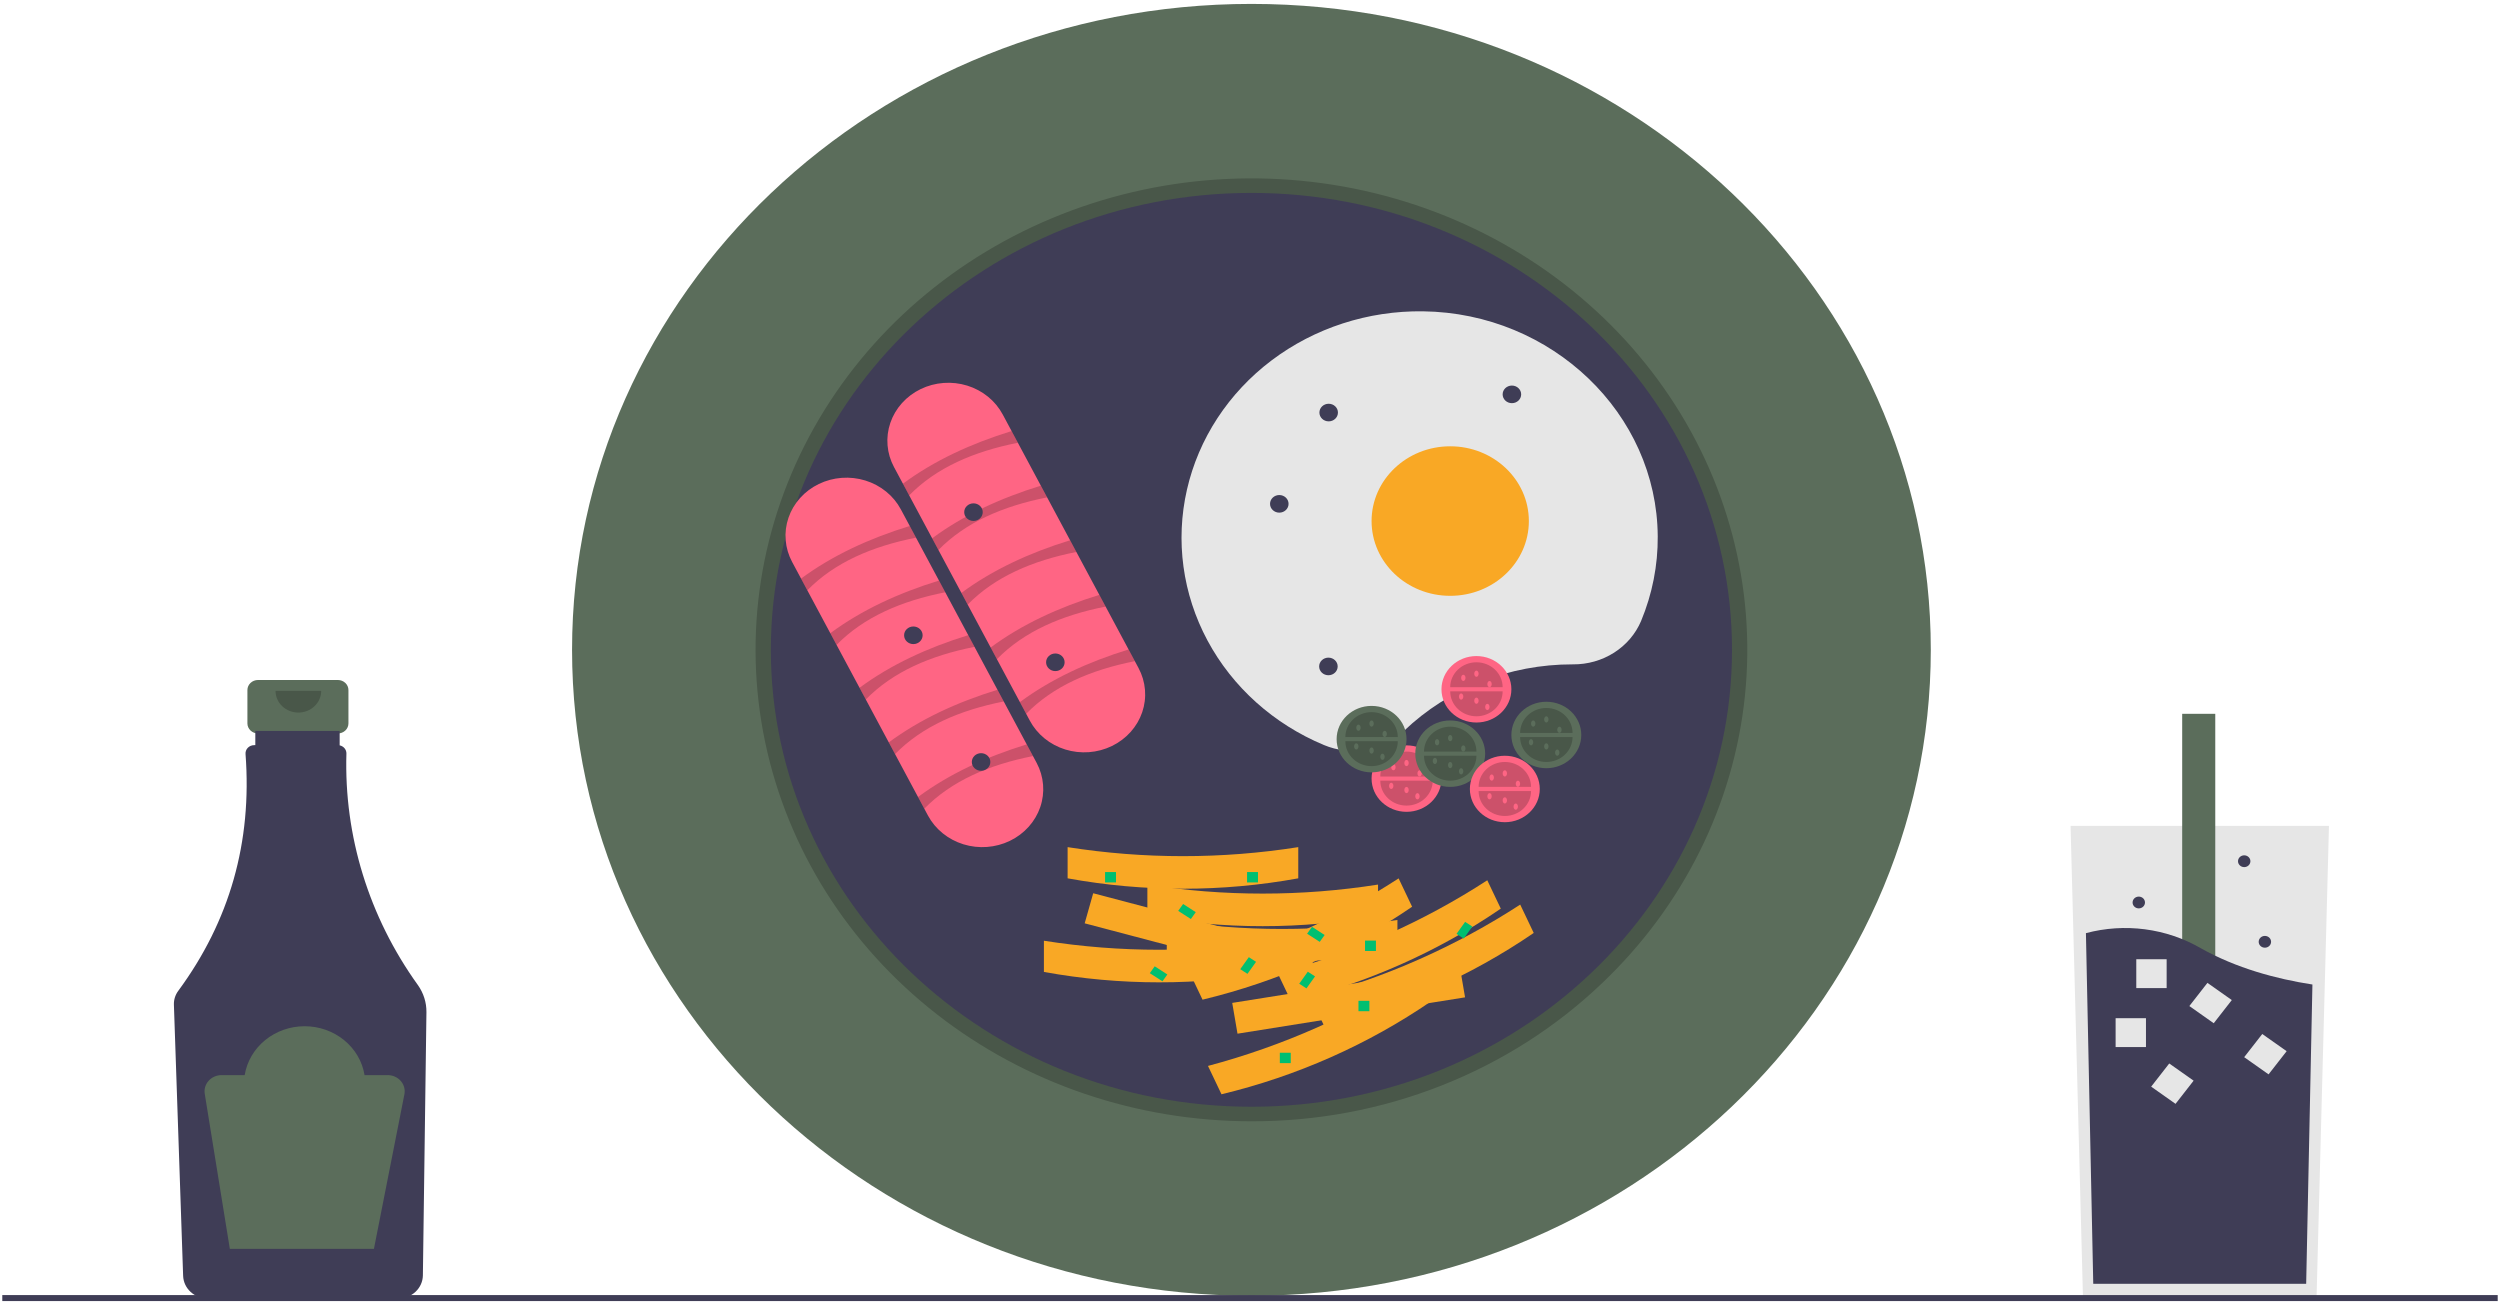 <svg width="546" height="285" viewBox="0 0 546 285" fill="none" xmlns="http://www.w3.org/2000/svg">
<g clip-path="url(#clip0_201_1105)">
<path d="M73.788 148.511H56.346C55.733 148.511 55.145 148.742 54.711 149.155C54.277 149.567 54.034 150.126 54.034 150.709V157.988C54.034 158.571 54.277 159.13 54.711 159.543C55.145 159.955 55.733 160.187 56.346 160.187H59.236V171.093H70.897V160.187H73.788C74.401 160.187 74.989 159.955 75.423 159.543C75.857 159.13 76.1 158.571 76.1 157.988V150.709C76.1 150.126 75.857 149.567 75.423 149.155C74.989 148.742 74.401 148.511 73.788 148.511Z" fill="#5B6D5B"/>
<path d="M91.258 215.126C80.576 200.265 75.115 182.571 75.658 164.579C75.667 164.163 75.526 163.758 75.257 163.431C74.987 163.104 74.608 162.875 74.181 162.784V159.639H55.761V162.741H55.507C55.247 162.741 54.99 162.792 54.752 162.891C54.514 162.99 54.3 163.135 54.123 163.316C53.947 163.497 53.811 163.711 53.725 163.944C53.639 164.177 53.605 164.424 53.624 164.671C55.076 183.904 50.175 201.152 38.923 216.415C38.276 217.293 37.945 218.346 37.98 219.417L39.995 278.654C40.043 279.976 40.626 281.228 41.623 282.15C42.619 283.073 43.952 283.593 45.342 283.604H87.007C88.414 283.593 89.76 283.06 90.759 282.12C91.759 281.179 92.332 279.904 92.358 278.567L93.134 221.052C93.157 218.941 92.502 216.874 91.258 215.126V215.126Z" fill="#3F3D56"/>
<path opacity="0.2" d="M70.152 150.882C70.152 152.14 69.626 153.347 68.691 154.236C67.755 155.126 66.486 155.626 65.163 155.626C63.84 155.626 62.571 155.126 61.635 154.236C60.7 153.347 60.174 152.14 60.174 150.882" fill="black"/>
<path d="M84.662 234.802H79.617C79.135 231.831 77.55 229.121 75.15 227.163C72.75 225.206 69.692 224.13 66.529 224.13C63.367 224.13 60.308 225.206 57.908 227.163C55.508 229.121 53.923 231.831 53.441 234.802H48.396C47.859 234.802 47.328 234.913 46.841 235.126C46.353 235.339 45.919 235.65 45.57 236.037C45.22 236.425 44.963 236.879 44.816 237.37C44.668 237.861 44.634 238.376 44.716 238.881L50.196 272.749H81.665L88.322 238.995C88.422 238.484 88.403 237.957 88.266 237.454C88.129 236.95 87.876 236.482 87.527 236.082C87.178 235.681 86.74 235.359 86.245 235.138C85.749 234.917 85.209 234.802 84.662 234.802Z" fill="#5B6D5B"/>
<path d="M508.646 180.364L507.436 226.354L505.937 283.383H454.921L453.164 216.566L452.212 180.364H508.646Z" fill="#E6E6E6"/>
<path d="M483.815 155.897H476.591V246.897H483.815V155.897Z" fill="#5B6D5B"/>
<path d="M505.034 215.017L503.668 280.383H457.167L455.566 203.8C459.756 202.681 464.142 202.395 468.453 202.958C472.764 203.522 476.907 204.924 480.623 207.076C488.393 211.445 497.121 213.797 505.034 215.017Z" fill="#3F3D56"/>
<path d="M468.679 222.375H462.05V228.677H468.679V222.375Z" fill="#E6E6E6"/>
<path d="M473.194 209.498H466.565V215.8H473.194V209.498Z" fill="#E6E6E6"/>
<path d="M487.427 218.413L482.103 214.659L478.154 219.72L483.478 223.475L487.427 218.413Z" fill="#E6E6E6"/>
<path d="M499.403 229.579L494.079 225.825L490.13 230.886L495.454 234.641L499.403 229.579Z" fill="#E6E6E6"/>
<path d="M479.086 236.018L473.762 232.264L469.814 237.325L475.138 241.08L479.086 236.018Z" fill="#E6E6E6"/>
<path d="M494.65 206.977C495.398 206.977 496.005 206.401 496.005 205.69C496.005 204.978 495.398 204.402 494.65 204.402C493.902 204.402 493.296 204.978 493.296 205.69C493.296 206.401 493.902 206.977 494.65 206.977Z" fill="#3F3D56"/>
<path d="M467.11 198.392C467.858 198.392 468.465 197.816 468.465 197.105C468.465 196.393 467.858 195.817 467.11 195.817C466.362 195.817 465.756 196.393 465.756 197.105C465.756 197.816 466.362 198.392 467.11 198.392Z" fill="#3F3D56"/>
<path d="M490.136 189.378C490.884 189.378 491.49 188.802 491.49 188.09C491.49 187.379 490.884 186.803 490.136 186.803C489.388 186.803 488.781 187.379 488.781 188.09C488.781 188.802 489.388 189.378 490.136 189.378Z" fill="#3F3D56"/>
<path d="M273.312 282.99C355.256 282.99 421.686 219.832 421.686 141.922C421.686 64.012 355.256 0.854 273.312 0.854C191.367 0.854 124.938 64.012 124.938 141.922C124.938 219.832 191.367 282.99 273.312 282.99Z" fill="#5B6D5B"/>
<path opacity="0.2" d="M273.312 244.888C248.257 244.888 223.977 236.628 204.609 221.516C185.241 206.403 171.983 185.374 167.096 162.01C162.208 138.646 165.992 114.394 177.803 93.385C189.614 72.376 208.721 55.911 231.869 46.795C255.017 37.679 280.774 36.476 304.75 43.391C328.726 50.306 349.439 64.912 363.359 84.719C377.279 104.525 383.545 128.308 381.089 152.015C378.633 175.722 367.607 197.886 349.891 214.73C339.858 224.321 327.923 231.925 314.778 237.102C301.634 242.279 287.54 244.925 273.312 244.888V244.888ZM273.312 45.306C217.279 45.306 171.692 88.648 171.692 141.922C171.692 195.196 217.279 238.538 273.312 238.538C329.345 238.538 374.931 195.196 374.931 141.922C374.931 88.648 329.345 45.306 273.312 45.306Z" fill="black"/>
<path d="M273.312 241.713C331.279 241.713 378.271 197.035 378.271 141.922C378.271 86.809 331.279 42.131 273.312 42.131C215.345 42.131 168.353 86.809 168.353 141.922C168.353 197.035 215.345 241.713 273.312 241.713Z" fill="#3F3D56"/>
<path d="M195.256 102.02C194.46 100.538 193.979 98.921 193.841 97.262C193.703 95.603 193.91 93.934 194.45 92.351C194.99 90.768 195.854 89.302 196.991 88.036C198.127 86.771 199.515 85.731 201.075 84.975C202.635 84.22 204.336 83.764 206.081 83.635C207.826 83.505 209.581 83.704 211.246 84.219C212.91 84.734 214.451 85.557 215.781 86.639C217.111 87.721 218.204 89.042 218.996 90.526L248.65 145.889C249.446 147.371 249.927 148.988 250.065 150.647C250.203 152.306 249.997 153.975 249.456 155.558C248.916 157.141 248.052 158.607 246.916 159.873C245.779 161.138 244.391 162.178 242.831 162.933C241.271 163.689 239.57 164.144 237.825 164.274C236.08 164.404 234.325 164.205 232.66 163.69C230.996 163.174 229.455 162.352 228.125 161.27C226.795 160.188 225.702 158.867 224.91 157.383L195.256 102.02Z" fill="#FF6584"/>
<path opacity="0.2" d="M198.564 108.195L197.195 105.64C204.025 100.594 212.046 96.883 220.935 94.145L222.304 96.701C212.683 98.606 204.498 102.13 198.564 108.195Z" fill="black"/>
<path opacity="0.2" d="M204.951 120.119L203.582 117.564C210.412 112.518 218.433 108.807 227.322 106.07L228.691 108.625C219.07 110.53 210.885 114.055 204.951 120.119Z" fill="black"/>
<path opacity="0.2" d="M211.337 132.044L209.969 129.488C216.799 124.443 224.82 120.732 233.709 117.994L235.078 120.549C225.457 122.454 217.272 125.979 211.337 132.044Z" fill="black"/>
<path opacity="0.2" d="M217.724 143.968L216.356 141.413C223.186 136.367 231.207 132.656 240.096 129.918L241.465 132.474C231.844 134.378 223.659 137.903 217.724 143.968Z" fill="black"/>
<path opacity="0.2" d="M224.111 155.893L222.743 153.338C229.573 148.292 237.594 144.581 246.483 141.843L247.851 144.398C238.231 146.303 230.046 149.828 224.111 155.893Z" fill="black"/>
<path d="M173.009 122.746C172.213 121.264 171.733 119.647 171.594 117.988C171.456 116.329 171.663 114.66 172.204 113.077C172.744 111.495 173.608 110.028 174.744 108.763C175.881 107.498 177.269 106.458 178.829 105.702C180.388 104.947 182.089 104.492 183.834 104.362C185.579 104.232 187.334 104.43 188.999 104.946C190.663 105.461 192.204 106.283 193.534 107.365C194.864 108.447 195.956 109.768 196.749 111.252L226.403 166.615C228.002 169.607 228.285 173.081 227.192 176.273C226.098 179.464 223.717 182.112 220.571 183.636C217.425 185.159 213.772 185.432 210.414 184.396C207.056 183.36 204.268 181.098 202.663 178.109L173.009 122.746Z" fill="#FF6584"/>
<path opacity="0.2" d="M176.317 128.921L174.948 126.366C181.778 121.32 189.799 117.609 198.688 114.872L200.057 117.427C190.436 119.332 182.251 122.857 176.317 128.921Z" fill="black"/>
<path opacity="0.2" d="M182.704 140.845L181.335 138.29C188.165 133.244 196.186 129.533 205.075 126.796L206.444 129.351C196.823 131.256 188.638 134.781 182.704 140.845Z" fill="black"/>
<path opacity="0.2" d="M189.09 152.77L187.722 150.214C194.552 145.169 202.573 141.458 211.462 138.72L212.831 141.275C203.21 143.18 195.025 146.705 189.09 152.77Z" fill="black"/>
<path opacity="0.2" d="M195.477 164.694L194.109 162.139C200.939 157.093 208.96 153.382 217.849 150.645L219.218 153.2C209.597 155.105 201.412 158.63 195.477 164.694Z" fill="black"/>
<path opacity="0.2" d="M201.864 176.618L200.496 174.063C207.326 169.017 215.347 165.306 224.236 162.569L225.605 165.124C215.984 167.029 207.799 170.554 201.864 176.618Z" fill="black"/>
<path d="M343.443 145.097L343.537 145.097C346.731 145.123 349.859 144.233 352.513 142.543C355.166 140.853 357.223 138.441 358.414 135.623C360.863 129.738 362.097 123.459 362.049 117.129C361.882 90.34 338.959 68.362 310.784 67.991C298.785 67.832 287.096 71.622 277.701 78.719C268.305 85.817 261.78 95.785 259.231 106.934C256.683 118.083 258.268 129.727 263.717 139.893C269.167 150.058 278.146 158.118 289.133 162.708C292.036 163.93 295.26 164.29 298.382 163.739C301.504 163.189 304.378 161.754 306.628 159.624C311.453 155.012 317.19 151.355 323.508 148.862C329.827 146.368 336.602 145.089 343.443 145.097Z" fill="#E6E6E6"/>
<path d="M316.727 130.129C326.212 130.129 333.902 122.818 333.902 113.799C333.902 104.781 326.212 97.47 316.727 97.47C307.241 97.47 299.552 104.781 299.552 113.799C299.552 122.818 307.241 130.129 316.727 130.129Z" fill="#F9A825"/>
<path d="M279.399 111.963C280.516 111.963 281.422 111.102 281.422 110.039C281.422 108.977 280.516 108.116 279.399 108.116C278.282 108.116 277.376 108.977 277.376 110.039C277.376 111.102 278.282 111.963 279.399 111.963Z" fill="#3F3D56"/>
<path d="M212.607 113.778C213.724 113.778 214.63 112.916 214.63 111.854C214.63 110.791 213.724 109.93 212.607 109.93C211.489 109.93 210.584 110.791 210.584 111.854C210.584 112.916 211.489 113.778 212.607 113.778Z" fill="#3F3D56"/>
<path d="M290.182 92.027C291.3 92.027 292.206 91.165 292.206 90.103C292.206 89.04 291.3 88.179 290.182 88.179C289.065 88.179 288.159 89.04 288.159 90.103C288.159 91.165 289.065 92.027 290.182 92.027Z" fill="#3F3D56"/>
<path d="M290.125 147.474C291.242 147.474 292.148 146.613 292.148 145.551C292.148 144.488 291.242 143.627 290.125 143.627C289.007 143.627 288.101 144.488 288.101 145.551C288.101 146.613 289.007 147.474 290.125 147.474Z" fill="#3F3D56"/>
<path d="M330.2 88.053C331.318 88.053 332.223 87.192 332.223 86.13C332.223 85.067 331.318 84.206 330.2 84.206C329.083 84.206 328.177 85.067 328.177 86.13C328.177 87.192 329.083 88.053 330.2 88.053Z" fill="#3F3D56"/>
<path d="M199.478 140.671C200.596 140.671 201.502 139.809 201.502 138.747C201.502 137.685 200.596 136.823 199.478 136.823C198.361 136.823 197.455 137.685 197.455 138.747C197.455 139.809 198.361 140.671 199.478 140.671Z" fill="#3F3D56"/>
<path d="M214.268 168.34C215.385 168.34 216.291 167.479 216.291 166.416C216.291 165.354 215.385 164.493 214.268 164.493C213.151 164.493 212.245 165.354 212.245 166.416C212.245 167.479 213.151 168.34 214.268 168.34Z" fill="#3F3D56"/>
<path d="M307.185 177.303C311.401 177.303 314.818 174.053 314.818 170.045C314.818 166.037 311.401 162.788 307.185 162.788C302.969 162.788 299.552 166.037 299.552 170.045C299.552 174.053 302.969 177.303 307.185 177.303Z" fill="#FF6584"/>
<path opacity="0.2" d="M312.91 170.499C312.91 171.942 312.307 173.327 311.233 174.347C310.16 175.368 308.703 175.942 307.185 175.942C305.667 175.942 304.21 175.368 303.137 174.347C302.063 173.327 301.46 171.942 301.46 170.499" fill="black"/>
<path opacity="0.2" d="M301.46 169.591C301.46 168.147 302.063 166.763 303.137 165.742C304.21 164.721 305.667 164.148 307.185 164.148C308.703 164.148 310.16 164.721 311.233 165.742C312.307 166.763 312.91 168.147 312.91 169.591" fill="black"/>
<path d="M304.322 168.23C304.586 168.23 304.8 167.926 304.8 167.55C304.8 167.174 304.586 166.87 304.322 166.87C304.059 166.87 303.845 167.174 303.845 167.55C303.845 167.926 304.059 168.23 304.322 168.23Z" fill="#FF6584"/>
<path d="M307.185 167.323C307.448 167.323 307.662 167.019 307.662 166.643C307.662 166.267 307.448 165.962 307.185 165.962C306.921 165.962 306.708 166.267 306.708 166.643C306.708 167.019 306.921 167.323 307.185 167.323Z" fill="#FF6584"/>
<path d="M307.185 173.22C307.448 173.22 307.662 172.916 307.662 172.54C307.662 172.164 307.448 171.859 307.185 171.859C306.921 171.859 306.708 172.164 306.708 172.54C306.708 172.916 306.921 173.22 307.185 173.22Z" fill="#FF6584"/>
<path d="M310.047 169.591C310.311 169.591 310.524 169.287 310.524 168.911C310.524 168.535 310.311 168.23 310.047 168.23C309.784 168.23 309.57 168.535 309.57 168.911C309.57 169.287 309.784 169.591 310.047 169.591Z" fill="#FF6584"/>
<path d="M309.57 174.581C309.834 174.581 310.047 174.276 310.047 173.901C310.047 173.525 309.834 173.22 309.57 173.22C309.307 173.22 309.093 173.525 309.093 173.901C309.093 174.276 309.307 174.581 309.57 174.581Z" fill="#FF6584"/>
<path d="M303.845 172.313C304.109 172.313 304.322 172.008 304.322 171.633C304.322 171.257 304.109 170.952 303.845 170.952C303.582 170.952 303.368 171.257 303.368 171.633C303.368 172.008 303.582 172.313 303.845 172.313Z" fill="#FF6584"/>
<path d="M322.452 157.798C326.668 157.798 330.085 154.548 330.085 150.54C330.085 146.532 326.668 143.283 322.452 143.283C318.236 143.283 314.818 146.532 314.818 150.54C314.818 154.548 318.236 157.798 322.452 157.798Z" fill="#FF6584"/>
<path opacity="0.2" d="M328.177 150.994C328.177 152.438 327.574 153.822 326.5 154.843C325.426 155.864 323.97 156.437 322.452 156.437C320.933 156.437 319.477 155.864 318.403 154.843C317.33 153.822 316.727 152.438 316.727 150.994" fill="black"/>
<path opacity="0.2" d="M316.727 150.087C316.727 148.643 317.33 147.259 318.403 146.238C319.477 145.217 320.933 144.644 322.452 144.644C323.97 144.644 325.426 145.217 326.5 146.238C327.574 147.259 328.177 148.643 328.177 150.087" fill="black"/>
<path d="M319.589 148.726C319.853 148.726 320.066 148.421 320.066 148.046C320.066 147.67 319.853 147.365 319.589 147.365C319.326 147.365 319.112 147.67 319.112 148.046C319.112 148.421 319.326 148.726 319.589 148.726Z" fill="#FF6584"/>
<path d="M322.452 147.819C322.715 147.819 322.929 147.514 322.929 147.138C322.929 146.763 322.715 146.458 322.452 146.458C322.188 146.458 321.975 146.763 321.975 147.138C321.975 147.514 322.188 147.819 322.452 147.819Z" fill="#FF6584"/>
<path d="M322.452 153.715C322.715 153.715 322.929 153.411 322.929 153.035C322.929 152.659 322.715 152.354 322.452 152.354C322.188 152.354 321.975 152.659 321.975 153.035C321.975 153.411 322.188 153.715 322.452 153.715Z" fill="#FF6584"/>
<path d="M325.314 150.087C325.578 150.087 325.791 149.782 325.791 149.406C325.791 149.031 325.578 148.726 325.314 148.726C325.051 148.726 324.837 149.031 324.837 149.406C324.837 149.782 325.051 150.087 325.314 150.087Z" fill="#FF6584"/>
<path d="M324.837 155.076C325.101 155.076 325.314 154.771 325.314 154.396C325.314 154.02 325.101 153.715 324.837 153.715C324.574 153.715 324.36 154.02 324.36 154.396C324.36 154.771 324.574 155.076 324.837 155.076Z" fill="#FF6584"/>
<path d="M319.112 152.809C319.376 152.809 319.589 152.504 319.589 152.128C319.589 151.752 319.376 151.448 319.112 151.448C318.849 151.448 318.635 151.752 318.635 152.128C318.635 152.504 318.849 152.809 319.112 152.809Z" fill="#FF6584"/>
<path d="M337.718 167.777C341.934 167.777 345.352 164.527 345.352 160.519C345.352 156.511 341.934 153.262 337.718 153.262C333.503 153.262 330.085 156.511 330.085 160.519C330.085 164.527 333.503 167.777 337.718 167.777Z" fill="#5B6D5B"/>
<path opacity="0.2" d="M343.443 160.973C343.443 162.417 342.84 163.801 341.767 164.822C340.693 165.843 339.237 166.416 337.718 166.416C336.2 166.416 334.744 165.843 333.67 164.822C332.597 163.801 331.993 162.417 331.993 160.973" fill="black"/>
<path opacity="0.2" d="M331.993 160.066C331.993 158.622 332.597 157.238 333.67 156.217C334.744 155.196 336.2 154.623 337.718 154.623C339.237 154.623 340.693 155.196 341.767 156.217C342.84 157.238 343.443 158.622 343.443 160.066" fill="black"/>
<path d="M334.856 158.705C335.119 158.705 335.333 158.4 335.333 158.025C335.333 157.649 335.119 157.344 334.856 157.344C334.593 157.344 334.379 157.649 334.379 158.025C334.379 158.4 334.593 158.705 334.856 158.705Z" fill="#5B6D5B"/>
<path d="M337.718 157.798C337.982 157.798 338.196 157.493 338.196 157.117C338.196 156.742 337.982 156.437 337.718 156.437C337.455 156.437 337.241 156.742 337.241 157.117C337.241 157.493 337.455 157.798 337.718 157.798Z" fill="#5B6D5B"/>
<path d="M337.718 163.695C337.982 163.695 338.196 163.39 338.196 163.014C338.196 162.639 337.982 162.334 337.718 162.334C337.455 162.334 337.241 162.639 337.241 163.014C337.241 163.39 337.455 163.695 337.718 163.695Z" fill="#5B6D5B"/>
<path d="M340.581 160.066C340.844 160.066 341.058 159.761 341.058 159.385C341.058 159.01 340.844 158.705 340.581 158.705C340.317 158.705 340.104 159.01 340.104 159.385C340.104 159.761 340.317 160.066 340.581 160.066Z" fill="#5B6D5B"/>
<path d="M340.104 165.055C340.367 165.055 340.581 164.75 340.581 164.375C340.581 163.999 340.367 163.694 340.104 163.694C339.84 163.694 339.627 163.999 339.627 164.375C339.627 164.75 339.84 165.055 340.104 165.055Z" fill="#5B6D5B"/>
<path d="M334.379 162.788C334.642 162.788 334.856 162.483 334.856 162.107C334.856 161.731 334.642 161.427 334.379 161.427C334.115 161.427 333.902 161.731 333.902 162.107C333.902 162.483 334.115 162.788 334.379 162.788Z" fill="#5B6D5B"/>
<path d="M299.552 168.684C303.767 168.684 307.185 165.435 307.185 161.426C307.185 157.418 303.767 154.169 299.552 154.169C295.336 154.169 291.918 157.418 291.918 161.426C291.918 165.435 295.336 168.684 299.552 168.684Z" fill="#5B6D5B"/>
<path opacity="0.2" d="M305.277 161.88C305.277 163.324 304.673 164.708 303.6 165.729C302.526 166.75 301.07 167.324 299.552 167.324C298.033 167.324 296.577 166.75 295.503 165.729C294.43 164.708 293.827 163.324 293.827 161.88" fill="black"/>
<path opacity="0.2" d="M293.827 160.973C293.827 159.529 294.43 158.145 295.503 157.124C296.577 156.103 298.033 155.53 299.552 155.53C301.07 155.53 302.526 156.103 303.6 157.124C304.673 158.145 305.277 159.529 305.277 160.973" fill="black"/>
<path d="M296.689 159.612C296.952 159.612 297.166 159.308 297.166 158.932C297.166 158.556 296.952 158.251 296.689 158.251C296.426 158.251 296.212 158.556 296.212 158.932C296.212 159.308 296.426 159.612 296.689 159.612Z" fill="#5B6D5B"/>
<path d="M299.552 158.705C299.815 158.705 300.029 158.4 300.029 158.025C300.029 157.649 299.815 157.344 299.552 157.344C299.288 157.344 299.074 157.649 299.074 158.025C299.074 158.4 299.288 158.705 299.552 158.705Z" fill="#5B6D5B"/>
<path d="M299.552 164.602C299.815 164.602 300.029 164.297 300.029 163.922C300.029 163.546 299.815 163.241 299.552 163.241C299.288 163.241 299.074 163.546 299.074 163.922C299.074 164.297 299.288 164.602 299.552 164.602Z" fill="#5B6D5B"/>
<path d="M302.414 160.973C302.678 160.973 302.891 160.668 302.891 160.293C302.891 159.917 302.678 159.612 302.414 159.612C302.151 159.612 301.937 159.917 301.937 160.293C301.937 160.668 302.151 160.973 302.414 160.973Z" fill="#5B6D5B"/>
<path d="M301.937 165.962C302.201 165.962 302.414 165.658 302.414 165.282C302.414 164.906 302.201 164.602 301.937 164.602C301.674 164.602 301.46 164.906 301.46 165.282C301.46 165.658 301.674 165.962 301.937 165.962Z" fill="#5B6D5B"/>
<path d="M296.212 163.695C296.475 163.695 296.689 163.39 296.689 163.014C296.689 162.639 296.475 162.334 296.212 162.334C295.948 162.334 295.735 162.639 295.735 163.014C295.735 163.39 295.948 163.695 296.212 163.695Z" fill="#5B6D5B"/>
<path d="M316.727 171.859C320.942 171.859 324.36 168.61 324.36 164.602C324.36 160.594 320.942 157.344 316.727 157.344C312.511 157.344 309.093 160.594 309.093 164.602C309.093 168.61 312.511 171.859 316.727 171.859Z" fill="#5B6D5B"/>
<path opacity="0.2" d="M322.452 165.055C322.452 165.77 322.304 166.478 322.016 167.138C321.728 167.799 321.306 168.399 320.775 168.904C320.243 169.409 319.612 169.81 318.917 170.084C318.223 170.358 317.478 170.498 316.727 170.498C315.975 170.498 315.23 170.358 314.536 170.084C313.841 169.81 313.21 169.409 312.678 168.904C312.147 168.399 311.725 167.799 311.437 167.138C311.15 166.478 311.002 165.77 311.002 165.055" fill="black"/>
<path opacity="0.2" d="M311.002 164.148C311.002 163.433 311.15 162.726 311.437 162.065C311.725 161.405 312.147 160.805 312.678 160.299C313.21 159.794 313.841 159.393 314.536 159.119C315.23 158.846 315.975 158.705 316.727 158.705C317.478 158.705 318.223 158.846 318.917 159.119C319.612 159.393 320.243 159.794 320.775 160.299C321.306 160.805 321.728 161.405 322.016 162.065C322.304 162.726 322.452 163.433 322.452 164.148" fill="black"/>
<path d="M313.864 162.788C314.128 162.788 314.341 162.483 314.341 162.107C314.341 161.731 314.128 161.427 313.864 161.427C313.601 161.427 313.387 161.731 313.387 162.107C313.387 162.483 313.601 162.788 313.864 162.788Z" fill="#5B6D5B"/>
<path d="M316.727 161.88C316.99 161.88 317.204 161.576 317.204 161.2C317.204 160.824 316.99 160.52 316.727 160.52C316.463 160.52 316.25 160.824 316.25 161.2C316.25 161.576 316.463 161.88 316.727 161.88Z" fill="#5B6D5B"/>
<path d="M316.727 167.777C316.99 167.777 317.204 167.472 317.204 167.096C317.204 166.721 316.99 166.416 316.727 166.416C316.463 166.416 316.25 166.721 316.25 167.096C316.25 167.472 316.463 167.777 316.727 167.777Z" fill="#5B6D5B"/>
<path d="M319.589 164.148C319.853 164.148 320.066 163.844 320.066 163.468C320.066 163.092 319.853 162.788 319.589 162.788C319.326 162.788 319.112 163.092 319.112 163.468C319.112 163.844 319.326 164.148 319.589 164.148Z" fill="#5B6D5B"/>
<path d="M319.112 169.138C319.376 169.138 319.589 168.833 319.589 168.457C319.589 168.081 319.376 167.777 319.112 167.777C318.849 167.777 318.635 168.081 318.635 168.457C318.635 168.833 318.849 169.138 319.112 169.138Z" fill="#5B6D5B"/>
<path d="M313.387 166.87C313.65 166.87 313.864 166.565 313.864 166.189C313.864 165.813 313.65 165.509 313.387 165.509C313.124 165.509 312.91 165.813 312.91 166.189C312.91 166.565 313.124 166.87 313.387 166.87Z" fill="#5B6D5B"/>
<path d="M328.654 179.57C332.87 179.57 336.287 176.321 336.287 172.313C336.287 168.304 332.87 165.055 328.654 165.055C324.438 165.055 321.021 168.304 321.021 172.313C321.021 176.321 324.438 179.57 328.654 179.57Z" fill="#FF6584"/>
<path opacity="0.2" d="M334.379 172.767C334.379 174.21 333.776 175.595 332.702 176.615C331.628 177.636 330.172 178.21 328.654 178.21C327.135 178.21 325.679 177.636 324.606 176.615C323.532 175.595 322.929 174.21 322.929 172.767" fill="black"/>
<path opacity="0.2" d="M322.929 171.859C322.929 170.416 323.532 169.031 324.606 168.01C325.679 166.989 327.135 166.416 328.654 166.416C330.172 166.416 331.628 166.989 332.702 168.01C333.776 169.031 334.379 170.416 334.379 171.859" fill="black"/>
<path d="M325.791 170.498C326.055 170.498 326.268 170.194 326.268 169.818C326.268 169.442 326.055 169.138 325.791 169.138C325.528 169.138 325.314 169.442 325.314 169.818C325.314 170.194 325.528 170.498 325.791 170.498Z" fill="#FF6584"/>
<path d="M328.654 169.591C328.917 169.591 329.131 169.287 329.131 168.911C329.131 168.535 328.917 168.23 328.654 168.23C328.39 168.23 328.177 168.535 328.177 168.911C328.177 169.287 328.39 169.591 328.654 169.591Z" fill="#FF6584"/>
<path d="M328.654 175.488C328.917 175.488 329.131 175.184 329.131 174.808C329.131 174.432 328.917 174.127 328.654 174.127C328.39 174.127 328.177 174.432 328.177 174.808C328.177 175.184 328.39 175.488 328.654 175.488Z" fill="#FF6584"/>
<path d="M331.516 171.859C331.78 171.859 331.993 171.555 331.993 171.179C331.993 170.803 331.78 170.499 331.516 170.499C331.253 170.499 331.039 170.803 331.039 171.179C331.039 171.555 331.253 171.859 331.516 171.859Z" fill="#FF6584"/>
<path d="M331.039 176.849C331.303 176.849 331.516 176.544 331.516 176.168C331.516 175.792 331.303 175.488 331.039 175.488C330.776 175.488 330.562 175.792 330.562 176.168C330.562 176.544 330.776 176.849 331.039 176.849Z" fill="#FF6584"/>
<path d="M325.314 174.581C325.578 174.581 325.791 174.276 325.791 173.901C325.791 173.525 325.578 173.22 325.314 173.22C325.051 173.22 324.837 173.525 324.837 173.901C324.837 174.276 325.051 174.581 325.314 174.581Z" fill="#FF6584"/>
<path d="M230.489 146.567C231.606 146.567 232.512 145.706 232.512 144.643C232.512 143.581 231.606 142.72 230.489 142.72C229.372 142.72 228.466 143.581 228.466 144.643C228.466 145.706 229.372 146.567 230.489 146.567Z" fill="#3F3D56"/>
<path d="M285.487 214.469L236.894 201.656L238.755 195.083L287.348 207.895L285.487 214.469Z" fill="#F9A825"/>
<path d="M278.363 212.272C261.723 215.3 244.629 215.3 227.989 212.272V205.457C244.666 208.085 261.685 208.085 278.363 205.457V212.272Z" fill="#F9A825"/>
<path d="M283.542 191.828C266.901 194.857 249.808 194.857 233.167 191.828V185.014C249.845 187.642 266.864 187.642 283.542 185.014V191.828Z" fill="#F9A825"/>
<path d="M300.961 200.005C284.32 203.034 267.227 203.034 250.586 200.005V193.191C267.264 195.819 284.283 195.819 300.961 193.191V200.005Z" fill="#F9A825"/>
<path d="M305.198 207.729C288.557 210.757 271.464 210.757 254.823 207.729V200.914C271.501 203.542 288.52 203.542 305.198 200.914V207.729Z" fill="#F9A825"/>
<path d="M319.97 217.82L270.271 225.757L269.119 219.034L318.817 211.097L319.97 217.82Z" fill="#F9A825"/>
<path d="M312.546 218.694C298.767 228.137 283.238 235.023 266.774 238.991L263.825 232.799C280.145 228.454 295.608 221.598 309.598 212.502L312.546 218.694Z" fill="#F9A825"/>
<path d="M308.406 198.031C294.627 207.475 279.098 214.361 262.633 218.329L259.684 212.137C276.005 207.792 291.467 200.935 305.457 191.839L308.406 198.031Z" fill="#F9A825"/>
<path d="M327.772 198.443C313.993 207.886 298.464 214.772 281.999 218.74L279.051 212.548C295.371 208.203 310.833 201.347 324.823 192.251L327.772 198.443Z" fill="#F9A825"/>
<path d="M334.964 203.754C321.185 213.197 305.656 220.083 289.191 224.051L286.243 217.859C302.563 213.514 318.025 206.657 332.015 197.562L334.964 203.754Z" fill="#F9A825"/>
<path d="M274.743 190.457H272.358V192.725H274.743V190.457Z" fill="#00BF71"/>
<path d="M281.899 229.919H279.514V232.187H281.899V229.919Z" fill="#00BF71"/>
<path d="M243.732 190.457H241.347V192.725H243.732V190.457Z" fill="#00BF71"/>
<path d="M299.074 218.58H296.689V220.848H299.074V218.58Z" fill="#00BF71"/>
<path d="M300.506 205.425H298.12V207.693H300.506V205.425Z" fill="#00BF71"/>
<path d="M261.155 199.216L258.392 197.433L257.32 198.935L260.084 200.717L261.155 199.216Z" fill="#00BF71"/>
<path d="M289.303 204.205L286.54 202.422L285.468 203.924L288.232 205.706L289.303 204.205Z" fill="#00BF71"/>
<path d="M254.953 212.823L252.19 211.041L251.118 212.542L253.882 214.325L254.953 212.823Z" fill="#00BF71"/>
<path d="M272.448 212.691L274.323 210.064L272.744 209.045L270.869 211.673L272.448 212.691Z" fill="#00BF71"/>
<path d="M285.33 215.867L287.205 213.239L285.625 212.221L283.75 214.848L285.33 215.867Z" fill="#00BF71"/>
<path d="M319.683 204.98L321.558 202.353L319.979 201.334L318.104 203.961L319.683 204.98Z" fill="#00BF71"/>
<path d="M545.5 282.838H0.5V284.146H545.5V282.838Z" fill="#3F3D56"/>
</g>
<defs>
<clipPath id="clip0_201_1105">
<rect width="545" height="284" fill="white" transform="translate(0.5 0.5)"/>
</clipPath>
</defs>
</svg>
